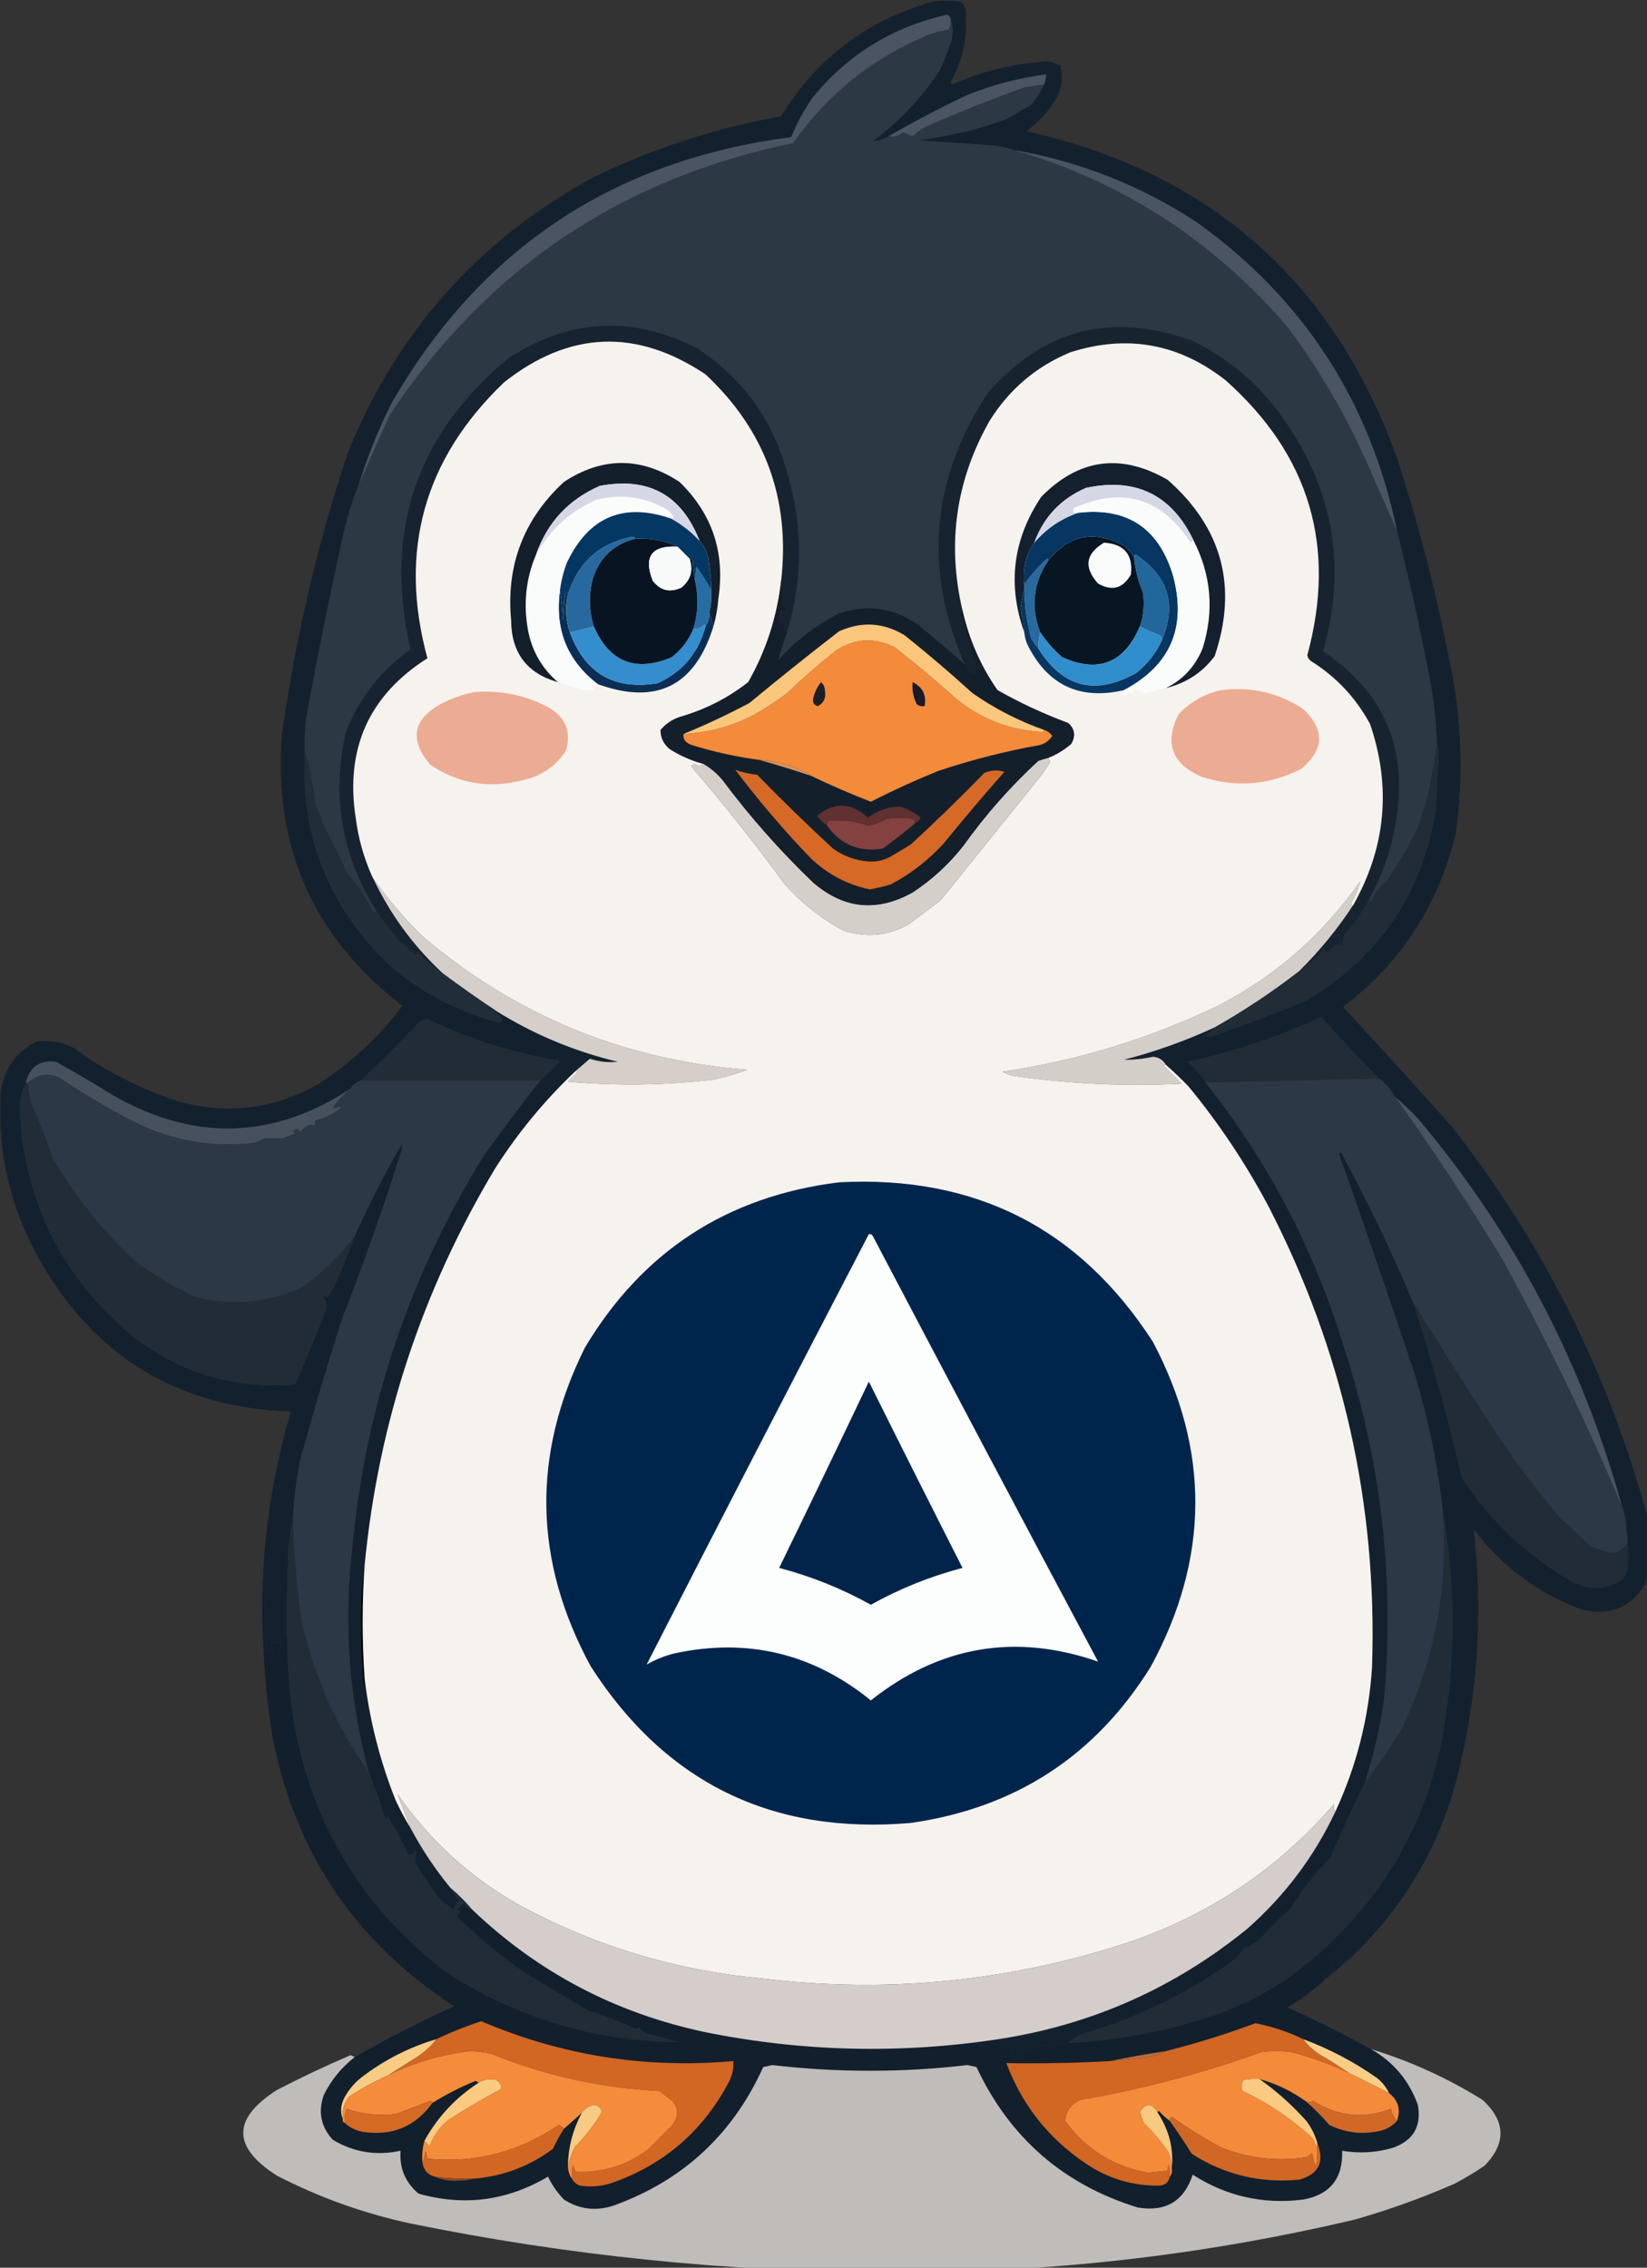 <?xml version="1.0" encoding="UTF-8" standalone="no"?>
<svg
   version="1.1"
   width="100"
   height="137.705"
   style="clip-rule:evenodd;fill-rule:evenodd;image-rendering:optimizeQuality;shape-rendering:geometricPrecision;text-rendering:geometricPrecision"
   id="svg77"
   xmlns="http://www.w3.org/2000/svg"
   xmlns:svg="http://www.w3.org/2000/svg">
  <rect width="100%" height="100%" fill="#333333" stroke="none"/>
  <defs
     id="defs77" />
  <g
     id="g79"
     transform="matrix(0.121,0,0,0.121,-9.38,-23.856)">
    <path
       style="opacity:1"
       fill="#13212e"
       d="m 742.5,1190.5 c -2.757,-3.74 -2.257,-4.41 1.5,-2 3.104,-2.14 3.27,-4.47 0.5,-7 0.5,-1 1,-2 1.5,-3 0.718,0.95 1.551,1.12 2.5,0.5 -1.042,-1.92 -2.208,-3.75 -3.5,-5.5 -0.671,0.75 -1.504,1.09 -2.5,1 30.643,-28.2 50.143,-62.87 58.5,-104 6.99,-38.47 7.157,-76.808 0.5,-115 -2.649,-23.783 -7.483,-47.116 -14.5,-70 -12.204,-36.445 -24.704,-72.779 -37.5,-109 0.346,-1.196 0.846,-1.196 1.5,0 13.094,24.202 24.927,48.868 35.5,74 9.476,28.833 17.643,58.166 24.5,88 14.283,21.95 32.783,39.45 55.5,52.5 8.795,4.508 17.295,4.008 25.5,-1.5 0.667,-1.333 1.333,-2.667 2,-4 0.821,-7.179 0.655,-14.179 -0.5,-21 0.07,-3.925 -0.597,-7.591 -2,-11 -20.021,-72.719 -54.187,-137.719 -102.5,-195 -3.702,-3.87 -7.536,-7.537 -11.5,-11 -1.959,-3.626 -4.626,-6.626 -8,-9 -9.873,-10.111 -19.54,-20.445 -29,-31 -21.45,9.984 -43.784,17.484 -67,22.5 3.614,3.103 6.614,6.603 9,10.5 31.553,39.766 54.72,84.1 69.5,133 18.79,57.62 25.456,116.62 20,177 -2.1,14.02 -5.267,27.68 -9.5,41 -5.881,12.13 -11.714,24.8 -17.5,38 -7.385,7.56 -13.885,15.9 -19.5,25 -5.895,5.47 -11.561,11.14 -17,17 -2.225,1.39 -4.558,2.56 -7,3.5 -1.428,2.18 -3.095,4.18 -5,6 -23.192,16.6 -48.525,28.93 -76,37 -2.739,1.03 -5.072,2.53 -7,4.5 -5.151,0.83 -10.484,1.33 -16,1.5 -1.801,0.32 -2.134,0.98 -1,2 -2.054,-0.58 -4.054,-0.08 -6,1.5 1.667,1.67 1.333,2.67 -1,3 -2.645,-0.61 -5.312,-1.11 -8,-1.5 1.123,-1.04 2.456,-1.71 4,-2 -0.667,-1.33 -1.333,-2.67 -2,-4 -4.565,-0.32 -9.065,0.18 -13.5,1.5 -0.5,-0.33 -1,-0.67 -1.5,-1 3.967,-0.97 7.967,-1.81 12,-2.5 -0.594,-0.46 -1.261,-0.63 -2,-0.5 46.772,-7.19 88.439,-25.69 125,-55.5 18.753,-16.57 33.42,-36.07 44,-58.5 10.754,-23.11 16.921,-47.44 18.5,-73 2.692,-81.542 -14.641,-158.542 -52,-231 -11.349,-21.376 -24.682,-41.376 -40,-60 -3.702,-3.87 -7.536,-7.537 -11.5,-11 -1.41,-2.46 -3.576,-3.793 -6.5,-4 -4.812,1.07 -9.645,1.57 -14.5,1.5 15.873,-4.108 31.206,-9.608 46,-16.5 -1.414,1.554 -3.081,2.888 -5,4 1.223,1.114 2.556,1.281 4,0.5 15.88,-5.549 31.546,-11.549 47,-18 36.293,-21.729 57.793,-53.562 64.5,-95.5 0.413,-8.672 0.913,-17.339 1.5,-26 -0.003,-2.525 -0.337,-4.859 -1,-7 -0.256,-9.048 -1.089,-18.048 -2.5,-27 -5.042,-26.999 -10.875,-53.666 -17.5,-80 -13.371,-64.612 -46.704,-116.112 -100,-154.5 -28.096,-18.534 -58.763,-30.701 -92,-36.5 -4.091,-1.395 -8.424,-2.228 -13,-2.5 -11.672,-0.773 -23.338,-1.606 -35,-2.5 15.055,-1.931 29.722,-5.431 44,-10.5 3.968,-2.32 7.968,-4.653 12,-7 2.978,-3.131 5.311,-6.631 7,-10.5 0.538,-1.617 0.871,-3.284 1,-5 -13.77,1.755 -27.104,5.255 -40,10.5 -13.343,6.336 -26.343,13.17 -39,20.5 -2.509,1.56 -5.176,2.393 -8,2.5 13.251,-9.916 24.417,-21.749 33.5,-35.5 2.277,-4.887 4.277,-9.887 6,-15 0.81,-3.858 0.643,-7.524 -0.5,-11 -0.283,-0.789 -0.783,-1.456 -1.5,-2 -27.666,6.154 -50.333,20.154 -68,42 -4.15,6.133 -7.65,12.633 -10.5,19.5 -89.098,11.49 -155.931,55.99 -200.5,133.5 -6.626,13.247 -12.126,26.913 -16.5,41 -3.097,7.694 -5.597,15.694 -7.5,24 -6.975,31.209 -13.308,62.542 -19,94 -0.499,4.989 -0.666,9.989 -0.5,15 -2.524,43.235 12.143,79.735 44,109.5 15.934,13.134 33.934,22.301 54,27.5 0.333,-0.5 0.667,-1 1,-1.5 -0.84,-1.767 -2.173,-3.101 -4,-4 0.228,-0.399 0.562,-0.565 1,-0.5 18.883,11.769 39.216,20.269 61,25.5 -4.762,0.485 -9.429,-0.015 -14,-1.5 -2.378,2.052 -4.711,4.052 -7,6 -15.523,14.687 -29.023,31.02 -40.5,49 -36.772,61.424 -58.606,127.758 -65.5,199 -1.516,9.386 -2.182,19.55 -2,30.5 -0.003,10.19 0.497,20.36 1.5,30.5 0.49,-1.29 0.657,-2.63 0.5,-4 2.472,20.89 7.639,41.22 15.5,61 2.274,4.89 4.774,9.55 7.5,14 5.664,10.66 12.331,20.66 20,30 1.043,2.56 2.71,4.72 5,6.5 -1.939,0.91 -2.939,2.41 -3,4.5 -3.192,-1.67 -6.025,-4.01 -8.5,-7 -3.849,-5.23 -7.516,-10.57 -11,-16 -0.155,-2.36 -0.155,-4.69 0,-7 -0.72,1.76 -1.887,2.59 -3.5,2.5 -3.031,-6.71 -6.531,-13.21 -10.5,-19.5 -0.333,0.67 -0.667,1.33 -1,2 -2.53,-8.24 -5.363,-16.24 -8.5,-24 -9.687,-36.09 -12.52,-72.76 -8.5,-110 6.337,-71.641 28.337,-137.974 66,-199 9.266,-12.875 18.766,-25.542 28.5,-38 3.646,-2.979 6.979,-6.312 10,-10 -23.285,-3.741 -45.452,-10.741 -66.5,-21 -1.635,0.378 -3.135,1.044 -4.5,2 -9.429,10.096 -19.096,19.763 -29,29 -2.249,0.58 -3.915,1.913 -5,4 -38.767,25.443 -78.433,26.61 -119,3.5 -9.502,-5.919 -19.169,-11.586 -29,-17 -8.067,-0.961 -13.067,2.539 -15,10.5 -2.464,4.919 -3.464,10.252 -3,16 2.973,45.443 21.973,82.61 57,111.5 23.827,18.272 50.827,26.272 81,24 5.556,-12.456 10.723,-24.956 15.5,-37.5 0.896,-2.525 0.396,-4.692 -1.5,-6.5 0.949,-0.617 1.782,-0.451 2.5,0.5 0.748,-1.832 1.748,-3.499 3,-5 3.74,-8.572 7.24,-17.239 10.5,-26 7.039,-15.744 14.872,-31.077 23.5,-46 0.167,0.5 0.333,1 0.5,1.5 -9.204,29.227 -19.371,58.06 -30.5,86.5 -7.467,23.535 -14.467,47.202 -21,71 -1.861,9.587 -3.028,19.254 -3.5,29 -1.516,7.203 -2.349,14.536 -2.5,22 -0.5,12.329 -0.667,24.66 -0.5,37 -1.25,-0.08 -2.083,-0.74 -2.5,-2 -0.5,0.5 -1,1 -1.5,1.5 0.837,1.01 1.17,2.18 1,3.5 -1.699,-0.16 -3.366,0.01 -5,0.5 0.88,1.36 1.214,2.86 1,4.5 -1.322,0.17 -2.489,-0.16 -3.5,-1 -0.169,-12.84 -0.669,-25.507 -1.5,-38 1.428,-27.902 6.095,-55.235 14,-82 -55.884,-1.845 -97.718,-26.845 -125.5,-75 -15.335,-26.68 -22.002,-55.347 -20,-86 1.825,-11.19 7.658,-19.357 17.5,-24.5 6.652,-1.035 12.985,-0.035 19,3 16.106,11.887 33.772,20.887 53,27 24.593,6.676 47.927,3.676 70,-9 16.21,-10.541 30.21,-23.541 42,-39 -44.776,-34.402 -64.943,-79.902 -60.5,-136.5 6.748,-47.993 17.748,-94.993 33,-141 24.569,-60.906 65.736,-107.073 123.5,-138.5 29.93,-14.463 61.263,-24.63 94,-30.5 17.727,-29.05 43.06,-48.216 76,-57.5 4.667,-0.667 9.333,-0.667 14,0 1.201,0.903 2.035,2.069 2.5,3.5 1.409,13.122 -1.091,25.455 -7.5,37 0.333,0.333 0.667,0.667 1,1 15.371,-6.854 31.371,-10.687 48,-11.5 2.108,0.36 4.108,1.027 6,2 1.7,6.143 0.867,11.976 -2.5,17.5 -3.789,6.123 -8.622,11.29 -14.5,15.5 91.365,20.36 153.198,74.527 185.5,162.5 11.193,34.105 20.193,68.771 27,104 6.004,28.489 7.004,57.156 3,86 -8.668,35.791 -27.501,64.791 -56.5,87 18.351,19.85 36.518,39.85 54.5,60 45.597,58.193 78.264,123.193 98,195 2.327,11.776 1.994,23.443 -1,35 -7.366,11.49 -17.866,15.66 -31.5,12.5 -22.097,-8.081 -40.263,-21.581 -54.5,-40.5 5.114,44.28 1.78,87.94 -10,131 -11.621,38.64 -33.121,70.3 -64.5,95 z"
       id="path79" />
  </g>
  <g
     id="g80"
     transform="matrix(0.121,0,0,0.121,-9.38,-23.856)">
    <path
       style="opacity:1"
       fill="#47515e"
       d="m 253.5,743.5 c -3.402,2.719 -6.402,5.886 -9,9.5 1.049,0.492 2.049,0.326 3,-0.5 1.196,0.346 1.196,0.846 0,1.5 -3.644,2.656 -7.644,4.489 -12,5.5 0.381,2.442 -0.286,3.109 -2,2 -2.253,0.753 -4.087,2.086 -5.5,4 -0.604,-2.186 -1.77,-2.352 -3.5,-0.5 0.333,0.333 0.667,0.667 1,1 -2.159,0.912 -4.325,1.745 -6.5,2.5 -3,0 -6,0 -9,0 -2.507,1.655 -5.341,2.489 -8.5,2.5 -20.047,1.724 -39.047,-1.943 -57,-11 -12.796,-6.564 -25.13,-13.898 -37,-22 -6.014,-2.586 -11.348,-1.752 -16,2.5 -0.333,0 -0.667,0 -1,0 1.933,-7.961 6.933,-11.461 15,-10.5 9.831,5.414 19.498,11.081 29,17 40.567,23.11 80.233,21.943 119,-3.5 z"
       id="path80" />
  </g>
  <g
     id="g81"
     transform="matrix(0.121,0,0,0.121,-9.38,-23.856)">
    <path
       style="opacity:1"
       fill="#d4cec9"
       d="m 756.5,651.5 c -7.804,11.919 -16.804,22.919 -27,33 -13.32,10.329 -27.32,19.662 -42,28 -14.794,6.892 -30.127,12.392 -46,16.5 4.855,0.07 9.688,-0.43 14.5,-1.5 2.924,0.207 5.09,1.54 6.5,4 -0.438,-0.065 -0.772,0.101 -1,0.5 3,3 6,6 9,9 -28.48,1.458 -56.813,0.125 -85,-4 -1.746,-0.471 -3.413,-1.138 -5,-2 37.686,-5.563 73.686,-16.563 108,-33 28.932,-14.901 52.765,-35.734 71.5,-62.5 -0.881,3.783 -2.381,7.45 -4.5,11 0.124,0.607 0.457,0.94 1,1 z"
       id="path81" />
  </g>
  <g
     id="g82"
     transform="matrix(0.121,0,0,0.121,-9.38,-23.856)">
    <path
       style="opacity:1"
       fill="#212c37"
       d="m 348.5,739.5 c -30,0 -60,0 -90,0 9.904,-9.237 19.571,-18.904 29,-29 1.365,-0.956 2.865,-1.622 4.5,-2 21.048,10.259 43.215,17.259 66.5,21 -3.021,3.688 -6.354,7.021 -10,10 z"
       id="path82" />
  </g>
  <g
     id="g83"
     transform="matrix(0.121,0,0,0.121,-9.38,-23.856)">
    <path
       style="opacity:1"
       fill="#212c37"
       d="m 769.5,738.5 c -29.128,0.651 -58.128,1.318 -87,2 -2.386,-3.897 -5.386,-7.397 -9,-10.5 23.216,-5.016 45.55,-12.516 67,-22.5 9.46,10.555 19.127,20.889 29,31 z"
       id="path83" />
  </g>
  <g
     id="g84"
     transform="matrix(0.121,0,0,0.121,-9.38,-23.856)">
    <path
       style="opacity:1"
       fill="#d5cec9"
       d="m 264.5,637.5 c 7.302,10.488 15.635,20.321 25,29.5 46.87,39.862 101.204,62.195 163,67 -5.478,2.122 -11.145,3.788 -17,5 -24.301,2.833 -48.634,3.166 -73,1 1.667,-1.667 3.333,-3.333 5,-5 -0.228,-0.399 -0.562,-0.565 -1,-0.5 2.289,-1.948 4.622,-3.948 7,-6 4.571,1.485 9.238,1.985 14,1.5 -21.784,-5.231 -42.117,-13.731 -61,-25.5 -9.167,-6.085 -18.167,-12.418 -27,-19 -14.789,-13.779 -26.456,-29.779 -35,-48 z"
       id="path84" />
  </g>
  <g
     id="g85"
     transform="matrix(0.121,0,0,0.121,-9.38,-23.856)">
    <path
       style="opacity:1"
       fill="#212c37"
       d="m 798.5,570.5 c 0.663,2.141 0.997,4.475 1,7 -0.587,8.661 -1.087,17.328 -1.5,26 -6.707,41.938 -28.207,73.771 -64.5,95.5 -15.454,6.451 -31.12,12.451 -47,18 -1.444,0.781 -2.777,0.614 -4,-0.5 1.919,-1.112 3.586,-2.446 5,-4 14.68,-8.338 28.68,-17.671 42,-28 4.572,-3.063 8.739,-6.73 12.5,-11 0.333,0.667 0.667,1.333 1,2 2.183,-1.947 4.516,-3.614 7,-5 0.333,0.667 0.667,1.333 1,2 0.333,-2 0.667,-4 1,-6 4.929,-5.543 9.096,-11.543 12.5,-18 0.31,1.238 0.81,1.238 1.5,0 1.968,-3.96 4.635,-7.293 8,-10 5.464,-8.449 10.464,-17.115 15,-26 4.562,-13.72 7.729,-27.72 9.5,-42 z"
       id="path85" />
  </g>
  <g
     id="g86"
     transform="matrix(0.121,0,0,0.121,-9.38,-23.856)">
    <path
       style="opacity:1"
       fill="#212d38"
       d="m 230.5,573.5 c 2.53,9.153 4.364,18.486 5.5,28 1.562,2.457 2.562,5.124 3,8 3.947,7.894 8.28,16.561 13,26 4.754,5.435 8.754,11.435 12,18 0.838,1.499 1.671,1.832 2.5,1 3.754,5.267 7.754,10.433 12,15.5 2.795,1.793 5.295,3.96 7.5,6.5 0.333,-0.667 0.667,-1.333 1,-2 3.761,4.27 7.928,7.937 12.5,11 8.833,6.582 17.833,12.915 27,19 -0.438,-0.065 -0.772,0.101 -1,0.5 1.827,0.899 3.16,2.233 4,4 -0.333,0.5 -0.667,1 -1,1.5 -20.066,-5.199 -38.066,-14.366 -54,-27.5 -31.857,-29.765 -46.524,-66.265 -44,-109.5 z"
       id="path86" />
  </g>
  <g
     id="g87"
     transform="matrix(0.121,0,0,0.121,-9.38,-23.856)">
    <path
       style="opacity:1"
       fill="#172330"
       d="m 472.5,514.5 c -0.767,-0.672 -1.434,-1.505 -2,-2.5 1.333,-1.84 1.166,-2.34 -0.5,-1.5 -2.119,-2.269 -2.452,-4.602 -1,-7 1.297,1.284 2.464,1.117 3.5,-0.5 -1.624,-1.117 -2.624,-2.617 -3,-4.5 1.205,-3.488 1.205,-6.822 0,-10 4.616,-40.997 -8.051,-75.497 -38,-103.5 -34.637,-23.119 -68.304,-21.786 -101,4 -40.292,38.541 -53.125,84.707 -38.5,138.5 -29.306,18.629 -41.306,45.295 -36,80 1.323,10.464 4.157,20.464 8.5,30 8.544,18.221 20.211,34.221 35,48 -4.572,-3.063 -8.739,-6.73 -12.5,-11 -0.333,0.667 -0.667,1.333 -1,2 -2.205,-2.54 -4.705,-4.707 -7.5,-6.5 -4.246,-5.067 -8.246,-10.233 -12,-15.5 -17.553,-27.704 -22.72,-57.704 -15.5,-90 6.81,-17.126 17.644,-30.959 32.5,-41.5 -13.62,-58.899 2.713,-107.566 49,-146 30.642,-20.097 62.308,-21.763 95,-5 22.238,14.611 37.071,34.777 44.5,60.5 8.5,27.311 8.666,54.644 0.5,82 z"
       id="path87" />
  </g>
  <g
     id="g88"
     transform="matrix(0.121,0,0,0.121,-9.38,-23.856)">
    <path
       style="opacity:1"
       fill="#172430"
       d="m 764.5,648.5 c -3.404,6.457 -7.571,12.457 -12.5,18 -0.333,2 -0.667,4 -1,6 -0.333,-0.667 -0.667,-1.333 -1,-2 -2.484,1.386 -4.817,3.053 -7,5 -0.333,-0.667 -0.667,-1.333 -1,-2 -3.761,4.27 -7.928,7.937 -12.5,11 10.196,-10.081 19.196,-21.081 27,-33 16.431,-29.106 19.264,-59.439 8.5,-91 -7.068,-13.069 -16.902,-23.569 -29.5,-31.5 -1.074,-0.739 -1.741,-1.739 -2,-3 14.831,-54.503 1.165,-100.503 -41,-138 -23.488,-18.471 -49.488,-23.137 -78,-14 -17.154,7.15 -30.654,18.65 -40.5,34.5 -16.859,29.892 -21.359,61.559 -13.5,95 -0.624,0.417 -0.957,1.084 -1,2 2.478,8.764 5.144,17.431 8,26 -0.333,1.333 -0.667,2.667 -1,4 -2.021,-1.355 -3.688,-3.021 -5,-5 -20.664,-47.442 -16.831,-92.776 11.5,-136 27.944,-32.196 62.111,-41.029 102.5,-26.5 18.544,8.88 33.711,21.714 45.5,38.5 25.675,35.881 32.508,75.047 20.5,117.5 30.587,20.367 42.753,48.867 36.5,85.5 -2.229,13.857 -6.729,26.857 -13.5,39 z"
       id="path88" />
  </g>
  <g
     id="g89"
     transform="matrix(0.121,0,0,0.121,-9.38,-23.856)">
    <path
       style="opacity:1"
       fill="#2c3844"
       d="m 554.5,206.5 c 1.143,3.476 1.31,7.142 0.5,11 -1.723,5.113 -3.723,10.113 -6,15 -9.083,13.751 -20.249,25.584 -33.5,35.5 2.824,-0.107 5.491,-0.94 8,-2.5 2.431,0.648 4.764,-0.018 7,-2 1.667,0.667 3.333,1.333 5,2 1.859,-1.692 3.859,-3.192 6,-4.5 16.481,-7.245 33.148,-13.911 50,-20 3.327,-0.61 6.661,-1.11 10,-1.5 -1.689,3.869 -4.022,7.369 -7,10.5 -4.032,2.347 -8.032,4.68 -12,7 -14.278,5.069 -28.945,8.569 -44,10.5 11.662,0.894 23.328,1.727 35,2.5 4.576,0.272 8.909,1.105 13,2.5 53.656,15.643 99.156,44.976 136.5,88 15.854,21.021 29.188,43.687 40,68 5.412,12.264 10.579,23.931 15.5,35 6.625,26.334 12.458,53.001 17.5,80 1.411,8.952 2.244,17.952 2.5,27 -1.771,14.28 -4.938,28.28 -9.5,42 -4.536,8.885 -9.536,17.551 -15,26 -3.365,2.707 -6.032,6.04 -8,10 -0.69,1.238 -1.19,1.238 -1.5,0 6.771,-12.143 11.271,-25.143 13.5,-39 6.253,-36.633 -5.913,-65.133 -36.5,-85.5 12.008,-42.453 5.175,-81.619 -20.5,-117.5 -11.789,-16.786 -26.956,-29.62 -45.5,-38.5 -40.389,-14.529 -74.556,-5.696 -102.5,26.5 -28.331,43.224 -32.164,88.558 -11.5,136 -7.5,-6.665 -15.167,-13.165 -23,-19.5 -12.322,-8.832 -25.655,-10.832 -40,-6 -11.641,5.982 -21.808,13.815 -30.5,23.5 1.169,-4.696 2.669,-9.363 4.5,-14 8.166,-27.356 8,-54.689 -0.5,-82 -7.429,-25.723 -22.262,-45.889 -44.5,-60.5 -32.692,-16.763 -64.358,-15.097 -95,5 -46.287,38.434 -62.62,87.101 -49,146 -14.856,10.541 -25.69,24.374 -32.5,41.5 -7.22,32.296 -2.053,62.296 15.5,90 -0.829,0.832 -1.662,0.499 -2.5,-1 -3.246,-6.565 -7.246,-12.565 -12,-18 -4.72,-9.439 -9.053,-18.106 -13,-26 -0.438,-2.876 -1.438,-5.543 -3,-8 -1.136,-9.514 -2.97,-18.847 -5.5,-28 -0.166,-5.011 0.001,-10.011 0.5,-15 5.692,-31.458 12.025,-62.791 19,-94 1.903,-8.306 4.403,-16.306 7.5,-24 4.85,-11.1 10.016,-22.767 15.5,-35 48.658,-73.304 116.158,-118.804 202.5,-136.5 17.114,-24.401 39.448,-42.401 67,-54 3.557,-1.408 7.224,-2.408 11,-3 0.906,-1.699 1.239,-3.533 1,-5.5 z"
       id="path89" />
  </g>
  <g
     id="g90"
     transform="matrix(0.121,0,0,0.121,-9.38,-23.856)">
    <path
       style="opacity:1"
       fill="#4a5462"
       d="m 586.5,272.5 c 33.237,5.799 63.904,17.966 92,36.5 53.296,38.388 86.629,89.888 100,154.5 -4.921,-11.069 -10.088,-22.736 -15.5,-35 -10.812,-24.313 -24.146,-46.979 -40,-68 -37.344,-43.024 -82.844,-72.357 -136.5,-88 z"
       id="path90" />
  </g>
  <g
     id="g91"
     transform="matrix(0.121,0,0,0.121,-9.38,-23.856)">
    <path
       style="opacity:1"
       fill="#4a5462"
       d="m 554.5,206.5 c 0.239,1.967 -0.094,3.801 -1,5.5 -3.776,0.592 -7.443,1.592 -11,3 -27.552,11.599 -49.886,29.599 -67,54 -86.342,17.696 -153.842,63.196 -202.5,136.5 -5.484,12.233 -10.65,23.9 -15.5,35 4.374,-14.087 9.874,-27.753 16.5,-41 44.569,-77.51 111.402,-122.01 200.5,-133.5 2.85,-6.867 6.35,-13.367 10.5,-19.5 17.667,-21.846 40.334,-35.846 68,-42 0.717,0.544 1.217,1.211 1.5,2 z"
       id="path91" />
  </g>
  <g
     id="g92"
     transform="matrix(0.121,0,0,0.121,-9.38,-23.856)">
    <path
       style="opacity:1"
       fill="#4b5463"
       d="m 601.5,239.5 c -3.339,0.39 -6.673,0.89 -10,1.5 -16.852,6.089 -33.519,12.755 -50,20 -2.141,1.308 -4.141,2.808 -6,4.5 -1.667,-0.667 -3.333,-1.333 -5,-2 -2.236,1.982 -4.569,2.648 -7,2 12.657,-7.33 25.657,-14.164 39,-20.5 12.896,-5.245 26.23,-8.745 40,-10.5 -0.129,1.716 -0.462,3.383 -1,5 z"
       id="path92" />
  </g>
  <g
     id="g93"
     transform="matrix(0.121,0,0,0.121,-9.38,-23.856)">
    <path
       style="opacity:1"
       fill="#212c37"
       d="m 90.5,740.5 c 0.333,0 0.667,0 1,0 0.328,3.006 0.828,6.34 1.5,10 4.227,9.12 7.894,18.453 11,28 11.574,19.576 25.74,37.076 42.5,52.5 9.174,6.423 18.84,12.09 29,17 18.605,4.571 36.605,2.904 54,-5 9.862,-7.363 18.529,-15.863 26,-25.5 -3.26,8.761 -6.76,17.428 -10.5,26 -1.252,1.501 -2.252,3.168 -3,5 -0.718,-0.951 -1.551,-1.117 -2.5,-0.5 1.896,1.808 2.396,3.975 1.5,6.5 -4.777,12.544 -9.944,25.044 -15.5,37.5 -30.173,2.272 -57.173,-5.728 -81,-24 -35.027,-28.89 -54.027,-66.057 -57,-111.5 -0.464,-5.748 0.536,-11.081 3,-16 z"
       id="path93" />
  </g>
  <g
     id="g94"
     transform="matrix(0.121,0,0,0.121,-9.38,-23.856)">
    <path
       style="opacity:1"
       fill="#495361"
       d="m 777.5,747.5 c 3.964,3.463 7.798,7.13 11.5,11 48.313,57.281 82.479,122.281 102.5,195 -17.733,-42.151 -37.9,-83.818 -60.5,-125 -16.903,-27.713 -34.737,-54.713 -53.5,-81 z"
       id="path94" />
  </g>
  <g
     id="g95"
     transform="matrix(0.121,0,0,0.121,-9.38,-23.856)">
    <path
       style="opacity:1"
       fill="#2c3845"
       d="m 253.5,743.5 c 1.085,-2.087 2.751,-3.42 5,-4 30,0 60,0 90,0 -9.734,12.458 -19.234,25.125 -28.5,38 -37.663,61.026 -59.663,127.359 -66,199 -4.02,37.24 -1.187,73.91 8.5,110 -15.963,-22.61 -27.129,-47.61 -33.5,-75 -2.495,-17.403 -3.995,-34.736 -4.5,-52 0.472,-9.746 1.639,-19.413 3.5,-29 6.533,-23.798 13.533,-47.465 21,-71 11.129,-28.44 21.296,-57.273 30.5,-86.5 -0.167,-0.5 -0.333,-1 -0.5,-1.5 -8.628,14.923 -16.461,30.256 -23.5,46 -7.471,9.637 -16.138,18.137 -26,25.5 -17.395,7.904 -35.395,9.571 -54,5 -10.16,-4.91 -19.826,-10.577 -29,-17 -16.76,-15.424 -30.926,-32.924 -42.5,-52.5 -3.106,-9.547 -6.773,-18.88 -11,-28 -0.672,-3.66 -1.172,-6.994 -1.5,-10 4.652,-4.252 9.986,-5.086 16,-2.5 11.87,8.102 24.204,15.436 37,22 17.953,9.057 36.953,12.724 57,11 3.159,-0.011 5.993,-0.845 8.5,-2.5 3,0 6,0 9,0 2.175,-0.755 4.341,-1.588 6.5,-2.5 -0.333,-0.333 -0.667,-0.667 -1,-1 1.73,-1.852 2.896,-1.686 3.5,0.5 1.413,-1.914 3.247,-3.247 5.5,-4 1.714,1.109 2.381,0.442 2,-2 4.356,-1.011 8.356,-2.844 12,-5.5 1.196,-0.654 1.196,-1.154 0,-1.5 -0.951,0.826 -1.951,0.992 -3,0.5 2.598,-3.614 5.598,-6.781 9,-9.5 z"
       id="path95" />
  </g>
  <g
     id="g96"
     transform="matrix(0.121,0,0,0.121,-9.38,-23.856)">
    <path
       style="opacity:1"
       fill="#2c3845"
       d="m 769.5,738.5 c 3.374,2.374 6.041,5.374 8,9 18.763,26.287 36.597,53.287 53.5,81 22.6,41.182 42.767,82.849 60.5,125 1.403,3.409 2.07,7.075 2,11 1.997,7.089 -0.503,11.089 -7.5,12 -3.634,-0.767 -7.134,-1.934 -10.5,-3.5 -5.113,-4.958 -10.28,-9.792 -15.5,-14.5 -11.062,-13.129 -21.396,-26.795 -31,-41 -14.492,-22.284 -28.659,-44.618 -42.5,-67 -10.573,-25.132 -22.406,-49.798 -35.5,-74 -0.654,-1.196 -1.154,-1.196 -1.5,0 12.796,36.221 25.296,72.555 37.5,109 7.017,22.884 11.851,46.217 14.5,70 2.831,38.373 -4.002,74.71 -20.5,109 -5.639,9.45 -11.806,18.45 -18.5,27 4.233,-13.32 7.4,-26.98 9.5,-41 5.456,-60.38 -1.21,-119.38 -20,-177 -14.78,-48.9 -37.947,-93.234 -69.5,-133 28.872,-0.682 57.872,-1.349 87,-2 z"
       id="path96" />
  </g>
  <g
     id="g97"
     transform="matrix(0.121,0,0,0.121,-9.38,-23.856)">
    <path
       style="opacity:1"
       fill="#212c37"
       d="m 786.5,850.5 c 13.841,22.382 28.008,44.716 42.5,67 9.604,14.205 19.938,27.871 31,41 5.22,4.708 10.387,9.542 15.5,14.5 3.366,1.566 6.866,2.733 10.5,3.5 6.997,-0.911 9.497,-4.911 7.5,-12 1.155,6.821 1.321,13.821 0.5,21 -0.667,1.333 -1.333,2.667 -2,4 -8.205,5.508 -16.705,6.008 -25.5,1.5 -22.717,-13.05 -41.217,-30.55 -55.5,-52.5 -6.857,-29.834 -15.024,-59.167 -24.5,-88 z"
       id="path97" />
  </g>
  <g
     id="g98"
     transform="matrix(0.121,0,0,0.121,-9.38,-23.856)">
    <path
       style="opacity:1"
       fill="#06080d"
       d="m 260.5,982.5 c -1.313,19 -1.313,38 0,57 0.157,1.37 -0.01,2.71 -0.5,4 -1.003,-10.14 -1.503,-20.31 -1.5,-30.5 -0.182,-10.95 0.484,-21.114 2,-30.5 z"
       id="path98" />
  </g>
  <g
     id="g99"
     transform="matrix(0.121,0,0,0.121,-9.38,-23.856)">
    <path
       style="opacity:1"
       fill="#f6f2ee"
       d="m 469.5,488.5 c -1.985,18.121 -7.485,35.121 -16.5,51 -10.3,8.067 -21.8,13.9 -34.5,17.5 -3.774,1.302 -6.941,3.469 -9.5,6.5 -0.045,3.75 1.455,6.916 4.5,9.5 5.283,3.372 10.949,5.872 17,7.5 -1.323,1.108 -2.823,1.108 -4.5,0 -1.257,0.35 -1.591,1.017 -1,2 16.095,18.758 31.428,38.091 46,58 8.466,9.637 18.3,17.471 29.5,23.5 11.425,3.909 22.425,2.909 33,-3 5.333,-4 10.667,-8 16,-12 16.5,-20.5 33,-41 49.5,-61.5 2.029,-2.529 3.862,-5.196 5.5,-8 -0.363,-0.683 -0.696,-1.35 -1,-2 4.222,-1.694 8.055,-4.028 11.5,-7 2.364,-3.974 1.864,-7.474 -1.5,-10.5 -12.3,-4.568 -24.133,-10.068 -35.5,-16.5 -8.445,-12.16 -14.278,-25.493 -17.5,-40 -7.859,-33.441 -3.359,-65.108 13.5,-95 9.846,-15.85 23.346,-27.35 40.5,-34.5 28.512,-9.137 54.512,-4.471 78,14 42.165,37.497 55.831,83.497 41,138 0.259,1.261 0.926,2.261 2,3 12.598,7.931 22.432,18.431 29.5,31.5 10.764,31.561 7.931,61.894 -8.5,91 -0.543,-0.06 -0.876,-0.393 -1,-1 2.119,-3.55 3.619,-7.217 4.5,-11 -18.735,26.766 -42.568,47.599 -71.5,62.5 -34.314,16.437 -70.314,27.437 -108,33 1.587,0.862 3.254,1.529 5,2 28.187,4.125 56.52,5.458 85,4 -3,-3 -6,-6 -9,-9 0.228,-0.399 0.562,-0.565 1,-0.5 3.964,3.463 7.798,7.13 11.5,11 15.318,18.624 28.651,38.624 40,60 37.359,72.458 54.692,149.458 52,231 -1.579,25.56 -7.746,49.89 -18.5,73 -0.664,-1.15 -0.831,-2.48 -0.5,-4 -28.054,32.47 -62.554,55.63 -103.5,69.5 -59.896,19.66 -121.229,25.66 -184,18 -42.44,-3.94 -82.44,-15.94 -120,-36 -25.222,-13.88 -46.055,-32.72 -62.5,-56.5 2.118,5.59 4.284,11.26 6.5,17 -2.726,-4.45 -5.226,-9.11 -7.5,-14 -7.861,-19.78 -13.028,-40.11 -15.5,-61 -1.313,-19 -1.313,-38 0,-57 6.894,-71.242 28.728,-137.576 65.5,-199 11.477,-17.98 24.977,-34.313 40.5,-49 0.438,-0.065 0.772,0.101 1,0.5 -1.667,1.667 -3.333,3.333 -5,5 24.366,2.166 48.699,1.833 73,-1 5.855,-1.212 11.522,-2.878 17,-5 -61.796,-4.805 -116.13,-27.138 -163,-67 -9.365,-9.179 -17.698,-19.012 -25,-29.5 -4.343,-9.536 -7.177,-19.536 -8.5,-30 -5.306,-34.705 6.694,-61.371 36,-80 -14.625,-53.793 -1.792,-99.959 38.5,-138.5 32.696,-25.786 66.363,-27.119 101,-4 29.949,28.003 42.616,62.503 38,103.5 z"
       id="path99" />
  </g>
  <g
     id="g100"
     transform="matrix(0.121,0,0,0.121,-9.38,-23.856)">
    <path
       style="opacity:1"
       fill="#00254c"
       d="m 498.5,790.5 c 68.254,-3.625 120.754,23.042 157.5,80 28.763,54.447 28.43,108.78 -1,163 -27.784,44.83 -67.951,71 -120.5,78.5 -69.509,5.99 -123.009,-20.17 -160.5,-78.5 -28.759,-52.818 -29.759,-106.151 -3,-160 28.881,-48.371 71.381,-76.037 127.5,-83 z"
       id="path100" />
  </g>
  <g
     id="g101"
     transform="matrix(0.121,0,0,0.121,-9.38,-23.856)">
    <path
       style="opacity:1"
       fill="#fcfdfd"
       d="m 513.5,816.5 c 0.876,-0.131 1.543,0.202 2,1 37.465,71.292 75.132,142.458 113,213.5 -41.539,-14.35 -79.539,-7.85 -114,19.5 -29.189,-23.71 -62.189,-31.55 -99,-23.5 -4.758,1.25 -9.258,3.08 -13.5,5.5 36.851,-72.033 74.018,-144.033 111.5,-216 z"
       id="path101" />
  </g>
  <g
     id="g102"
     transform="matrix(0.121,0,0,0.121,-9.38,-23.856)">
    <path
       style="opacity:1"
       fill="#02244b"
       d="m 513.5,890.5 c 15.493,31.152 31.16,62.319 47,93.5 -16.125,4.23 -31.458,10.397 -46,18.5 -14.527,-8.095 -29.861,-14.261 -46,-18.5 15.14,-31.112 30.14,-62.279 45,-93.5 z"
       id="path102" />
  </g>
  <g
     id="g103"
     transform="matrix(0.121,0,0,0.121,-9.38,-23.856)">
    <path
       style="opacity:1"
       fill="#d5cfca"
       d="m 603.5,577.5 c 0.304,0.65 0.637,1.317 1,2 -1.638,2.804 -3.471,5.471 -5.5,8 -16.5,20.5 -33,41 -49.5,61.5 -5.333,4 -10.667,8 -16,12 -10.575,5.909 -21.575,6.909 -33,3 -11.2,-6.029 -21.034,-13.863 -29.5,-23.5 -14.572,-19.909 -29.905,-39.242 -46,-58 -0.591,-0.983 -0.257,-1.65 1,-2 1.677,1.108 3.177,1.108 4.5,0 3.567,2.057 6.734,4.723 9.5,8 13.737,18.405 28.904,35.572 45.5,51.5 15.465,13.343 32.132,15.009 50,5 9.753,-6.417 18.253,-14.251 25.5,-23.5 10.971,-15.387 23.471,-29.553 37.5,-42.5 1.654,-0.608 3.321,-1.108 5,-1.5 z"
       id="path103" />
  </g>
  <g
     id="g104"
     transform="matrix(0.121,0,0,0.121,-9.38,-23.856)">
    <path
       style="opacity:1"
       fill="#141f2c"
       d="m 469.5,488.5 c 1.205,3.178 1.205,6.512 0,10 0.376,1.883 1.376,3.383 3,4.5 -1.036,1.617 -2.203,1.784 -3.5,0.5 -1.452,2.398 -1.119,4.731 1,7 1.666,-0.84 1.833,-0.34 0.5,1.5 0.566,0.995 1.233,1.828 2,2.5 -1.831,4.637 -3.331,9.304 -4.5,14 8.692,-9.685 18.859,-17.518 30.5,-23.5 14.345,-4.832 27.678,-2.832 40,6 7.833,6.335 15.5,12.835 23,19.5 1.312,1.979 2.979,3.645 5,5 0.333,-1.333 0.667,-2.667 1,-4 -2.856,-8.569 -5.522,-17.236 -8,-26 0.043,-0.916 0.376,-1.583 1,-2 3.222,14.507 9.055,27.84 17.5,40 11.367,6.432 23.2,11.932 35.5,16.5 3.364,3.026 3.864,6.526 1.5,10.5 -3.445,2.972 -7.278,5.306 -11.5,7 -1.679,0.392 -3.346,0.892 -5,1.5 -14.029,12.947 -26.529,27.113 -37.5,42.5 -7.247,9.249 -15.747,17.083 -25.5,23.5 -17.868,10.009 -34.535,8.343 -50,-5 -16.596,-15.928 -31.763,-33.095 -45.5,-51.5 -2.766,-3.277 -5.933,-5.943 -9.5,-8 -6.051,-1.628 -11.717,-4.128 -17,-7.5 -3.045,-2.584 -4.545,-5.75 -4.5,-9.5 2.559,-3.031 5.726,-5.198 9.5,-6.5 12.7,-3.6 24.2,-9.433 34.5,-17.5 9.015,-15.879 14.515,-32.879 16.5,-51 z"
       id="path104" />
  </g>
  <g
     id="g105"
     transform="matrix(0.121,0,0,0.121,-9.38,-23.856)">
    <path
       style="opacity:1"
       fill="#d56925"
       d="m 446.5,583.5 c 3.536,1.258 7.203,2.091 11,2.5 12.309,12.641 24.976,24.975 38,37 5.405,3.857 11.405,6.024 18,6.5 3.911,0.203 7.578,-0.63 11,-2.5 3.333,-2 6.667,-4 10,-6 12.664,-11.664 24.998,-23.664 37,-36 3.322,-1.392 6.655,-1.559 10,-0.5 -10.394,11.774 -20.561,23.774 -30.5,36 -7.735,8.42 -16.568,15.253 -26.5,20.5 -3.456,1.041 -6.956,1.875 -10.5,2.5 -11.287,-2.394 -21.12,-7.56 -29.5,-15.5 -13.583,-14.08 -26.249,-28.914 -38,-44.5 z"
       id="path105" />
  </g>
  <g
     id="g106"
     transform="matrix(0.121,0,0,0.121,-9.38,-23.856)">
    <path
       style="opacity:1"
       fill="#84413f"
       d="m 536.5,610.5 c -5.147,4.303 -10.48,8.47 -16,12.5 -11.74,1.961 -21.074,-1.872 -28,-11.5 -0.086,-0.996 0.248,-1.829 1,-2.5 6.69,-0.635 13.19,0.198 19.5,2.5 3.384,-0.572 6.551,-1.739 9.5,-3.5 4.333,-0.667 8.667,-0.667 13,0 0.752,0.671 1.086,1.504 1,2.5 z"
       id="path106" />
  </g>
  <g
     id="g107"
     transform="matrix(0.121,0,0,0.121,-9.38,-23.856)">
    <path
       style="opacity:1"
       fill="#613031"
       d="m 536.5,610.5 c 0.086,-0.996 -0.248,-1.829 -1,-2.5 -4.333,-0.667 -8.667,-0.667 -13,0 -2.949,1.761 -6.116,2.928 -9.5,3.5 -6.31,-2.302 -12.81,-3.135 -19.5,-2.5 -0.752,0.671 -1.086,1.504 -1,2.5 -1.879,-1.397 -3.546,-3.063 -5,-5 8.835,-6.998 17.335,-6.664 25.5,1 4.926,-3.721 10.426,-5.554 16.5,-5.5 3.667,1.154 7.001,2.987 10,5.5 -0.688,1.355 -1.688,2.355 -3,3 z"
       id="path107" />
  </g>
  <g
     id="g108"
     transform="matrix(0.121,0,0,0.121,-9.38,-23.856)">
    <path
       style="opacity:1"
       fill="#d6945d"
       d="m 458.5,578.5 c 9.449,0.523 18.116,3.189 26,8 -8.706,-2.905 -17.373,-5.571 -26,-8 z"
       id="path108" />
  </g>
  <g
     id="g109"
     transform="matrix(0.121,0,0,0.121,-9.38,-23.856)">
    <path
       style="opacity:1"
       fill="#f38b3a"
       d="m 601.5,563.5 c 1.7,0.516 3.033,1.516 4,3 -1.424,2.218 -3.424,3.718 -6,4.5 -17.278,3.09 -34.278,7.423 -51,13 -11.619,4.699 -22.952,9.866 -34,15.5 -10.226,-3.959 -20.226,-8.292 -30,-13 -7.884,-4.811 -16.551,-7.477 -26,-8 -11.541,-1.527 -22.874,-4.027 -34,-7.5 -3.049,-1.129 -4.382,-2.962 -4,-5.5 13.163,-0.664 25.497,-4.164 37,-10.5 5.172,-3.085 10.172,-6.419 15,-10 7.678,-7.344 15.678,-14.344 24,-21 9.576,-6.52 19.576,-7.186 30,-2 10.626,8.29 20.959,16.957 31,26 12.557,10.13 26.89,15.63 43,16.5 0.607,-0.124 0.94,-0.457 1,-1 z"
       id="path109" />
  </g>
  <g
     id="g110"
     transform="matrix(0.121,0,0,0.121,-9.38,-23.856)">
    <path
       style="opacity:1"
       fill="#ecab93"
       d="m 315.5,544.5 c 13.096,-1.06 25.429,1.44 37,7.5 8.814,4.96 11.814,12.294 9,22 -5.526,8.178 -13.193,13.178 -23,15 -16.262,3.879 -31.262,1.212 -45,-8 -10.864,-12.726 -8.864,-23.059 6,-31 5.215,-2.571 10.548,-4.404 16,-5.5 z"
       id="path110" />
  </g>
  <g
     id="g111"
     transform="matrix(0.121,0,0,0.121,-9.38,-23.856)">
    <path
       style="opacity:1"
       fill="#ecab93"
       d="m 690.5,543.5 c 14.877,-1.87 28.544,1.296 41,9.5 10.865,10.398 10.532,20.398 -1,30 -16.069,8.201 -32.735,9.534 -50,4 -15.039,-6.555 -18.872,-17.055 -11.5,-31.5 5.996,-6.245 13.163,-10.245 21.5,-12 z"
       id="path111" />
  </g>
  <g
     id="g112"
     transform="matrix(0.121,0,0,0.121,-9.38,-23.856)">
    <path
       style="opacity:1"
       fill="#fac67c"
       d="m 601.5,563.5 c -0.06,0.543 -0.393,0.876 -1,1 -16.11,-0.87 -30.443,-6.37 -43,-16.5 -10.041,-9.043 -20.374,-17.71 -31,-26 -10.424,-5.186 -20.424,-4.52 -30,2 -8.322,6.656 -16.322,13.656 -24,21 -4.828,3.581 -9.828,6.915 -15,10 -11.503,6.336 -23.837,9.836 -37,10.5 11.181,-4.588 22.181,-9.755 33,-15.5 14.817,-12.24 29.817,-24.24 45,-36 11.328,-5.134 22.328,-4.467 33,2 11.627,9.292 22.961,18.959 34,29 11.135,7.773 23.135,13.94 36,18.5 z"
       id="path112" />
  </g>
  <g
     id="g113"
     transform="matrix(0.121,0,0,0.121,-9.38,-23.856)">
    <path
       style="opacity:1"
       fill="#1d1f28"
       d="m 489.5,539.5 c 1.265,1.014 1.931,2.514 2,4.5 0.538,3.418 -0.628,5.918 -3.5,7.5 -1.885,-0.362 -2.719,-1.529 -2.5,-3.5 0.674,-3.18 2.008,-6.014 4,-8.5 z"
       id="path113" />
  </g>
  <g
     id="g114"
     transform="matrix(0.121,0,0,0.121,-9.38,-23.856)">
    <path
       style="opacity:1"
       fill="#181b28"
       d="m 535.5,539.5 c 4.954,2.41 6.954,6.41 6,12 -1.478,0.262 -2.811,-0.071 -4,-1 -1.724,-3.45 -2.391,-7.117 -2,-11 z"
       id="path114" />
  </g>
  <g
     id="g115"
     transform="matrix(0.121,0,0,0.121,-9.38,-23.856)">
    <path
       style="opacity:1"
       fill="#286a9f"
       d="m 603.5,478.5 c -7.526,11.256 -8.86,23.256 -4,36 -0.592,2.627 -0.925,5.294 -1,8 -1.304,-1.487 -2.47,-3.154 -3.5,-5 -2.252,-8.18 -3.419,-16.514 -3.5,-25 0,-0.667 0,-1.333 0,-2 3.282,-4.785 7.116,-9.118 11.5,-13 0.399,0.228 0.565,0.562 0.5,1 z"
       id="path115" />
  </g>
  <g
     id="g116"
     transform="matrix(0.121,0,0,0.121,-9.38,-23.856)">
    <path
       style="opacity:1"
       fill="#0c2e56"
       d="m 358.5,493.5 c 0.826,4.816 1.326,9.816 1.5,15 0.333,-4.333 0.667,-8.667 1,-13 0.69,-1.238 1.19,-1.238 1.5,0 -1.48,6.54 -1.146,12.873 1,19 7.589,20.63 22.255,29.13 44,25.5 12.517,-5.684 20.517,-15.184 24,-28.5 1.424,-2.015 2.09,-4.348 2,-7 0.667,2.333 1.333,4.667 2,7 -9.257,29.962 -28.59,39.628 -58,29 -15.342,-11.726 -21.676,-27.393 -19,-47 z"
       id="path116" />
  </g>
  <g
     id="g117"
     transform="matrix(0.121,0,0,0.121,-9.38,-23.856)">
    <path
       style="opacity:1"
       fill="#348dcc"
       d="m 431.5,511.5 c -3.483,13.316 -11.483,22.816 -24,28.5 -21.745,3.63 -36.411,-4.87 -44,-25.5 4,-1 8,-2 12,-3 7.874,17.934 20.874,23.101 39,15.5 5.001,-3.832 8.667,-8.666 11,-14.5 2.266,0.359 4.099,-0.308 5.5,-2 0.399,0.228 0.565,0.562 0.5,1 z"
       id="path117" />
  </g>
  <g
     id="g118"
     transform="matrix(0.121,0,0,0.121,-9.38,-23.856)">
    <path
       style="opacity:1"
       fill="#22679c"
       d="m 660.5,518.5 c 0.086,-0.996 -0.248,-1.829 -1,-2.5 -3.524,-1.265 -6.857,-2.765 -10,-4.5 1.875,-5.501 2.375,-11.168 1.5,-17 -2.415,-5.812 -3.915,-11.812 -4.5,-18 0.06,-0.543 0.393,-0.876 1,-1 16.292,10.865 20.625,25.198 13,43 z"
       id="path118" />
  </g>
  <g
     id="g119"
     transform="matrix(0.121,0,0,0.121,-9.38,-23.856)">
    <path
       style="opacity:1"
       fill="#256da3"
       d="m 434.5,493.5 c 0.177,3.734 -0.156,7.401 -1,11 0.09,2.652 -0.576,4.985 -2,7 0.065,-0.438 -0.101,-0.772 -0.5,-1 -1.401,1.692 -3.234,2.359 -5.5,2 2.247,-7.547 2.581,-15.214 1,-23 -0.164,-2.687 0.003,-5.354 0.5,-8 2.759,3.907 5.259,7.907 7.5,12 z"
       id="path119" />
  </g>
  <g
     id="g120"
     transform="matrix(0.121,0,0,0.121,-9.38,-23.856)">
    <path
       style="opacity:1"
       fill="#27699e"
       d="m 396.5,467.5 c -10.788,2.616 -17.954,9.283 -21.5,20 -2.116,8.076 -1.949,16.076 0.5,24 -4,1 -8,2 -12,3 -2.146,-6.127 -2.48,-12.46 -1,-19 4.924,-15.921 15.59,-25.587 32,-29 0.916,0.043 1.583,0.376 2,1 z"
       id="path120" />
  </g>
  <g
     id="g121"
     transform="matrix(0.121,0,0,0.121,-9.38,-23.856)">
    <path
       style="opacity:1"
       fill="#081523"
       d="m 646.5,476.5 c 0.585,6.188 2.085,12.188 4.5,18 0.875,5.832 0.375,11.499 -1.5,17 -7.827,18.439 -20.827,23.605 -39,15.5 -4.276,-3.767 -7.943,-7.934 -11,-12.5 -4.86,-12.744 -3.526,-24.744 4,-36 10.495,-12.983 23.161,-15.483 38,-7.5 1.902,1.73 3.569,3.563 5,5.5 z"
       id="path121" />
  </g>
  <g
     id="g122"
     transform="matrix(0.121,0,0,0.121,-9.38,-23.856)">
    <path
       style="opacity:1"
       fill="#081422"
       d="m 396.5,467.5 c 7.472,-0.438 14.472,0.895 21,4 -12.97,-0.715 -17.136,4.952 -12.5,17 3.87,5.063 8.704,6.23 14.5,3.5 4.685,-3.93 6.018,-8.763 4,-14.5 0.617,0.111 1.117,0.444 1.5,1 0.177,3.856 0.677,7.523 1.5,11 1.581,7.786 1.247,15.453 -1,23 -2.333,5.834 -5.999,10.668 -11,14.5 -18.126,7.601 -31.126,2.434 -39,-15.5 -2.449,-7.924 -2.616,-15.924 -0.5,-24 3.546,-10.717 10.712,-17.384 21.5,-20 z"
       id="path122" />
  </g>
  <g
     id="g123"
     transform="matrix(0.121,0,0,0.121,-9.38,-23.856)">
    <path
       style="opacity:1"
       fill="#073662"
       d="m 641.5,543.5 c -22.234,5.133 -38.401,-2.534 -48.5,-23 -0.813,-1.936 -1.313,-3.936 -1.5,-6 -0.235,-4.077 -0.902,-8.077 -2,-12 0.597,-3.471 1.264,-6.805 2,-10 0.081,8.486 1.248,16.82 3.5,25 1.03,1.846 2.196,3.513 3.5,5 12.244,19.645 28.577,23.812 49,12.5 5.716,-4.533 10.049,-10.033 13,-16.5 7.625,-17.802 3.292,-32.135 -13,-43 -0.607,0.124 -0.94,0.457 -1,1 -1.431,-1.937 -3.098,-3.77 -5,-5.5 -14.839,-7.983 -27.505,-5.483 -38,7.5 0.065,-0.438 -0.101,-0.772 -0.5,-1 -4.384,3.882 -8.218,8.215 -11.5,13 -0.966,-7.74 0.701,-14.74 5,-21 5.977,-6.989 13.31,-11.989 22,-15 24.399,-2.879 40.233,7.454 47.5,31 7.236,26.185 -0.93,45.519 -24.5,58 z"
       id="path123" />
  </g>
  <g
     id="g124"
     transform="matrix(0.121,0,0,0.121,-9.38,-23.856)">
    <path
       style="opacity:1"
       fill="#308dcc"
       d="m 649.5,511.5 c 3.143,1.735 6.476,3.235 10,4.5 0.752,0.671 1.086,1.504 1,2.5 -2.951,6.467 -7.284,11.967 -13,16.5 -20.423,11.312 -36.756,7.145 -49,-12.5 0.075,-2.706 0.408,-5.373 1,-8 3.057,4.566 6.724,8.733 11,12.5 18.173,8.105 31.173,2.939 39,-15.5 z"
       id="path124" />
  </g>
  <g
     id="g125"
     transform="matrix(0.121,0,0,0.121,-9.38,-23.856)">
    <path
       style="opacity:1"
       fill="#fafbfb"
       d="m 676.5,468.5 c 8.835,17.337 10.335,35.337 4.5,54 -3.683,9.082 -9.849,15.749 -18.5,20 -3.711,0.792 -7.378,1.792 -11,3 -1.501,-1.252 -3.168,-2.252 -5,-3 -0.169,0.897 -0.502,1.897 -1,3 -0.667,-0.333 -1.333,-0.667 -2,-1 0.011,0.941 -0.489,1.608 -1.5,2 -0.5,-0.167 -1,-0.333 -1.5,-0.5 0.752,-0.671 1.086,-1.504 1,-2.5 23.57,-12.481 31.736,-31.815 24.5,-58 -7.267,-23.546 -23.101,-33.879 -47.5,-31 -2.442,0.146 -3.109,-0.687 -2,-2.5 24.398,-10.758 43.898,-4.924 58.5,17.5 0.383,-0.556 0.883,-0.889 1.5,-1 z"
       id="path125" />
  </g>
  <g
     id="g126"
     transform="matrix(0.121,0,0,0.121,-9.38,-23.856)">
    <path
       style="opacity:1"
       fill="#fafbfb"
       d="m 414.5,457.5 c -24.032,-8.376 -41.532,-1.042 -52.5,22 -1.74,4.535 -2.906,9.202 -3.5,14 -2.676,19.607 3.658,35.274 19,47 -1.548,0.321 -2.215,1.321 -2,3 -2.927,0.638 -8.927,-0.695 -18,-4 -8.781,-7.552 -13.947,-17.218 -15.5,-29 -1.707,-12.228 -0.207,-23.895 4.5,-35 6.875,-12.367 16.875,-21.534 30,-27.5 12.764,-3.208 24.764,-1.542 36,5 1.187,1.019 2.187,2.186 3,3.5 -0.124,0.607 -0.457,0.94 -1,1 z"
       id="path126" />
  </g>
  <g
     id="g127"
     transform="matrix(0.121,0,0,0.121,-9.38,-23.856)">
    <path
       style="opacity:1"
       fill="#141f2c"
       d="m 435.5,511.5 c -0.667,-2.333 -1.333,-4.667 -2,-7 0.844,-3.599 1.177,-7.266 1,-11 -0.17,-5.359 -0.67,-10.692 -1.5,-16 -0.765,-3.483 -2.265,-6.483 -4.5,-9 -8.894,-22.953 -25.561,-32.119 -50,-27.5 -15.711,6.876 -26.378,18.376 -32,34.5 -4.707,11.105 -6.207,22.772 -4.5,35 1.553,11.782 6.719,21.448 15.5,29 -15.536,-4.383 -23.37,-14.716 -23.5,-31 -2.582,-27.595 6.251,-50.762 26.5,-69.5 19.307,-12.663 38.64,-12.663 58,0 16.459,16.044 22.959,35.544 19.5,58.5 -0.346,4.775 -1.179,9.442 -2.5,14 z"
       id="path127" />
  </g>
  <g
     id="g128"
     transform="matrix(0.121,0,0,0.121,-9.38,-23.856)">
    <path
       style="opacity:1"
       fill="#053763"
       d="m 414.5,457.5 c 5.216,2.873 9.883,6.54 14,11 2.235,2.517 3.735,5.517 4.5,9 0.83,5.308 1.33,10.641 1.5,16 -2.241,-4.093 -4.741,-8.093 -7.5,-12 -0.497,2.646 -0.664,5.313 -0.5,8 -0.823,-3.477 -1.323,-7.144 -1.5,-11 -0.383,-0.556 -0.883,-0.889 -1.5,-1 -2,-2 -4,-4 -6,-6 -6.528,-3.105 -13.528,-4.438 -21,-4 -0.417,-0.624 -1.084,-0.957 -2,-1 -16.41,3.413 -27.076,13.079 -32,29 -0.31,-1.238 -0.81,-1.238 -1.5,0 -0.333,4.333 -0.667,8.667 -1,13 -0.174,-5.184 -0.674,-10.184 -1.5,-15 0.594,-4.798 1.76,-9.465 3.5,-14 10.968,-23.042 28.468,-30.376 52.5,-22 z"
       id="path128" />
  </g>
  <g
     id="g129"
     transform="matrix(0.121,0,0,0.121,-9.38,-23.856)">
    <path
       style="opacity:1"
       fill="#f8f9f9"
       d="m 417.5,471.5 c 2,2 4,4 6,6 2.018,5.737 0.685,10.57 -4,14.5 -5.796,2.73 -10.63,1.563 -14.5,-3.5 -4.636,-12.048 -0.47,-17.715 12.5,-17 z"
       id="path129" />
  </g>
  <g
     id="g130"
     transform="matrix(0.121,0,0,0.121,-9.38,-23.856)">
    <path
       style="opacity:1"
       fill="#d6d7e5"
       d="m 428.5,468.5 c -4.117,-4.46 -8.784,-8.127 -14,-11 0.543,-0.06 0.876,-0.393 1,-1 -0.813,-1.314 -1.813,-2.481 -3,-3.5 -11.236,-6.542 -23.236,-8.208 -36,-5 -13.125,5.966 -23.125,15.133 -30,27.5 5.622,-16.124 16.289,-27.624 32,-34.5 24.439,-4.619 41.106,4.547 50,27.5 z"
       id="path130" />
  </g>
  <g
     id="g131"
     transform="matrix(0.121,0,0,0.121,-9.38,-23.856)">
    <path
       style="opacity:1"
       fill="#14202d"
       d="m 662.5,542.5 c 8.651,-4.251 14.817,-10.918 18.5,-20 5.835,-18.663 4.335,-36.663 -4.5,-54 -11.018,-23.009 -29.018,-31.842 -54,-26.5 -12.612,5.445 -21.279,14.612 -26,27.5 -4.299,6.26 -5.966,13.26 -5,21 0,0.667 0,1.333 0,2 -0.736,3.195 -1.403,6.529 -2,10 1.098,3.923 1.765,7.923 2,12 -8.571,-24.008 -5.737,-46.674 8.5,-68 18.917,-19.227 40.084,-22.06 63.5,-8.5 27.403,24.222 35.236,53.722 23.5,88.5 -6.192,8.191 -14.359,13.524 -24.5,16 z"
       id="path131" />
  </g>
  <g
     id="g132"
     transform="matrix(0.121,0,0,0.121,-9.38,-23.856)">
    <path
       style="opacity:1"
       fill="#f9fafa"
       d="m 631.5,469.5 c 10.166,0.659 14.666,5.993 13.5,16 -4.005,7.002 -9.505,8.502 -16.5,4.5 -7.284,-8.127 -6.284,-14.96 3,-20.5 z"
       id="path132" />
  </g>
  <g
     id="g133"
     transform="matrix(0.121,0,0,0.121,-9.38,-23.856)">
    <path
       style="opacity:1"
       fill="#d5d7e5"
       d="m 676.5,468.5 c -0.617,0.111 -1.117,0.444 -1.5,1 -14.602,-22.424 -34.102,-28.258 -58.5,-17.5 -1.109,1.813 -0.442,2.646 2,2.5 -8.69,3.011 -16.023,8.011 -22,15 4.721,-12.888 13.388,-22.055 26,-27.5 24.982,-5.342 42.982,3.491 54,26.5 z"
       id="path133" />
  </g>
  <g
     id="g134"
     transform="matrix(0.121,0,0,0.121,-9.38,-23.856)">
    <path
       style="opacity:1"
       fill="#212c37"
       d="m 801.5,955.5 c 6.657,38.192 6.49,76.53 -0.5,115 -8.357,41.13 -27.857,75.8 -58.5,104 -15.517,14.94 -33.517,26.1 -54,33.5 -24.311,8.31 -49.311,13.14 -75,14.5 1.928,-1.97 4.261,-3.47 7,-4.5 27.475,-8.07 52.808,-20.4 76,-37 1.905,-1.82 3.572,-3.82 5,-6 2.442,-0.94 4.775,-2.11 7,-3.5 5.439,-5.86 11.105,-11.53 17,-17 5.615,-9.1 12.115,-17.44 19.5,-25 5.786,-13.2 11.619,-25.87 17.5,-38 6.694,-8.55 12.861,-17.55 18.5,-27 16.498,-34.29 23.331,-70.627 20.5,-109 z"
       id="path134" />
  </g>
  <g
     id="g135"
     transform="matrix(0.121,0,0,0.121,-9.38,-23.856)">
    <path
       style="opacity:1"
       fill="#212c37"
       d="m 224.5,959.5 c 0.505,17.264 2.005,34.597 4.5,52 6.371,27.39 17.537,52.39 33.5,75 3.137,7.76 5.97,15.76 8.5,24 0.333,-0.67 0.667,-1.33 1,-2 3.969,6.29 7.469,12.79 10.5,19.5 1.613,0.09 2.78,-0.74 3.5,-2.5 -0.155,2.31 -0.155,4.64 0,7 3.484,5.43 7.151,10.77 11,16 2.475,2.99 5.308,5.33 8.5,7 0.061,-2.09 1.061,-3.59 3,-4.5 -2.29,-1.78 -3.957,-3.94 -5,-6.5 4,3.33 7.667,7 11,11 -1.871,-0.36 -3.371,-1.36 -4.5,-3 -0.903,1.2 -2.069,2.03 -3.5,2.5 2.528,1.02 2.528,2.18 0,3.5 10.608,10.45 21.942,19.95 34,28.5 10.707,6.4 21.374,12.73 32,19 8.621,2.75 16.621,5.91 24,9.5 0.586,-0.21 1.086,-0.54 1.5,-1 1.435,1.71 3.269,2.88 5.5,3.5 4.768,1.02 9.434,2.36 14,4 -41.972,-0.5 -80.638,-12.16 -116,-35 -43.453,-33.26 -69.286,-77.09 -77.5,-131.5 -1.526,-12.29 -2.36,-24.62 -2.5,-37 -0.167,-12.34 0,-24.671 0.5,-37 0.151,-7.464 0.984,-14.797 2.5,-22 z"
       id="path135" />
  </g>
  <g
     id="g136"
     transform="matrix(0.121,0,0,0.121,-9.38,-23.856)">
    <path
       style="opacity:1"
       fill="#121f2d"
       d="m 209.5,987.5 c 0.831,12.493 1.331,25.16 1.5,38 1.011,0.84 2.178,1.17 3.5,1 0.214,-1.64 -0.12,-3.14 -1,-4.5 1.634,-0.49 3.301,-0.66 5,-0.5 0.17,-1.32 -0.163,-2.49 -1,-3.5 0.5,-0.5 1,-1 1.5,-1.5 0.417,1.26 1.25,1.92 2.5,2 0.14,12.38 0.974,24.71 2.5,37 8.214,54.41 34.047,98.24 77.5,131.5 35.362,22.84 74.028,34.5 116,35 -4.566,-1.64 -9.232,-2.98 -14,-4 -2.231,-0.62 -4.065,-1.79 -5.5,-3.5 -0.414,0.46 -0.914,0.79 -1.5,1 -7.379,-3.59 -15.379,-6.75 -24,-9.5 -10.626,-6.27 -21.293,-12.6 -32,-19 -12.058,-8.55 -23.392,-18.05 -34,-28.5 2.528,-1.32 2.528,-2.48 0,-3.5 1.431,-0.47 2.597,-1.3 3.5,-2.5 1.129,1.64 2.629,2.64 4.5,3 32.926,31.47 71.926,51.97 117,61.5 48.787,9.83 97.787,10.99 147,3.5 0.739,-0.13 1.406,0.04 2,0.5 -4.033,0.69 -8.033,1.53 -12,2.5 0.5,0.33 1,0.67 1.5,1 4.435,-1.32 8.935,-1.82 13.5,-1.5 0.667,1.33 1.333,2.67 2,4 -1.544,0.29 -2.877,0.96 -4,2 2.688,0.39 5.355,0.89 8,1.5 2.333,-0.33 2.667,-1.33 1,-3 1.946,-1.58 3.946,-2.08 6,-1.5 -1.134,-1.02 -0.801,-1.68 1,-2 5.516,-0.17 10.849,-0.67 16,-1.5 25.689,-1.36 50.689,-6.19 75,-14.5 20.483,-7.4 38.483,-18.56 54,-33.5 0.996,0.09 1.829,-0.25 2.5,-1 1.292,1.75 2.458,3.58 3.5,5.5 -0.949,0.62 -1.782,0.45 -2.5,-0.5 -0.5,1 -1,2 -1.5,3 2.77,2.53 2.604,4.86 -0.5,7 -3.757,-2.41 -4.257,-1.74 -1.5,2 -5.732,5.38 -12.065,10.04 -19,14 14.274,6.47 28.274,13.47 42,21 11.232,6.41 19.065,15.74 23.5,28 1.891,10.72 -2.276,17.89 -12.5,21.5 -8.443,2.48 -16.943,2.98 -25.5,1.5 0.473,13.85 -6.027,22.02 -19.5,24.5 -20.047,2.53 -38.547,-1.64 -55.5,-12.5 -4.324,13.29 -13.491,18.79 -27.5,16.5 -37.333,-11.49 -64.333,-34.99 -81,-70.5 -1.5,-0.33 -3,-0.67 -4.5,-1 -32.675,3.82 -65.342,3.82 -98,0 -1.5,0.33 -3,0.67 -4.5,1 -15.233,33.73 -40.233,56.9 -75,69.5 -8.865,2.94 -17.199,1.94 -25,-3 -3.307,-3.47 -5.974,-7.3 -8,-11.5 -20.542,12.15 -42.209,14.98 -65,8.5 -6.597,-5.61 -9.597,-12.78 -9,-21.5 -12.112,2.63 -23.446,0.8 -34,-5.5 -5.976,-6.56 -7.476,-14.06 -4.5,-22.5 3.761,-7.55 8.927,-13.88 15.5,-19 16.234,-9.28 32.901,-17.78 50,-25.5 -49.874,-32.26 -80.374,-77.76 -91.5,-136.5 -4.029,-26.51 -5.529,-53.18 -4.5,-80 z"
       id="path136" />
  </g>
  <g
     id="g137"
     transform="matrix(0.121,0,0,0.121,-9.38,-23.856)">
    <path
       style="opacity:1"
       fill="#d4cdc9"
       d="m 747.5,1106.5 c -10.58,22.43 -25.247,41.93 -44,58.5 -36.561,29.81 -78.228,48.31 -125,55.5 -49.213,7.49 -98.213,6.33 -147,-3.5 -45.074,-9.53 -84.074,-30.03 -117,-61.5 -3.333,-4 -7,-7.67 -11,-11 -7.669,-9.34 -14.336,-19.34 -20,-30 -2.216,-5.74 -4.382,-11.41 -6.5,-17 16.445,23.78 37.278,42.62 62.5,56.5 37.56,20.06 77.56,32.06 120,36 62.771,7.66 124.104,1.66 184,-18 40.946,-13.87 75.446,-37.03 103.5,-69.5 -0.331,1.52 -0.164,2.85 0.5,4 z"
       id="path137" />
  </g>
  <g
     id="g138"
     transform="matrix(0.121,0,0,0.121,-9.38,-23.856)">
    <path
       style="opacity:1"
       fill="#d26623"
       d="m 731.5,1220.5 c 1.813,2.63 4.479,5.13 8,7.5 5.174,3.03 10.174,6.2 15,9.5 -9.31,-4.38 -18.977,-7.88 -29,-10.5 -5,-0.67 -10,-0.67 -15,0 -29.606,10.65 -59.939,18.65 -91,24 -4.654,2.27 -7.154,5.77 -7.5,10.5 10.386,14.23 24.22,22.9 41.5,26 3.341,-0.34 6.675,-0.67 10,-1 -0.149,-1.05 0.017,-2.05 0.5,-3 0.495,1.97 0.662,3.97 0.5,6 -0.547,2.71 -2.213,4.21 -5,4.5 -13.473,0.21 -25.806,-3.45 -37,-11 -18.798,-12.62 -32.132,-29.45 -40,-50.5 17.302,0.31 34.635,-0.02 52,-1 6.351,-0.43 12.685,-1.1 19,-2 3.286,-0.54 6.286,-1.54 9,-3 15.227,-3.85 30.227,-8.52 45,-14 8.439,1.66 16.439,4.33 24,8 z"
       id="path138" />
  </g>
  <g
     id="g139"
     transform="matrix(0.121,0,0,0.121,-9.38,-23.856)">
    <path
       style="opacity:1"
       fill="#f8ce86"
       d="m 731.5,1220.5 c 13.196,4.93 25.53,11.43 37,19.5 2.618,2.11 4.618,4.61 6,7.5 -6.625,-3.31 -13.291,-6.65 -20,-10 -4.826,-3.3 -9.826,-6.47 -15,-9.5 -3.521,-2.37 -6.187,-4.87 -8,-7.5 z"
       id="path139" />
  </g>
  <g
     id="g140"
     transform="matrix(0.121,0,0,0.121,-9.38,-23.856)">
    <path
       style="opacity:1"
       fill="#ba6c40"
       d="m 662.5,1226.5 c -2.714,1.46 -5.714,2.46 -9,3 -6.315,0.9 -12.649,1.57 -19,2 9.156,-1.89 18.489,-3.56 28,-5 z"
       id="path140" />
  </g>
  <g
     id="g141"
     transform="matrix(0.121,0,0,0.121,-9.38,-23.856)">
    <path
       style="opacity:1"
       fill="#f8cc85"
       d="m 296.5,1220.5 c -2.145,2.96 -5.145,5.79 -9,8.5 -5.064,3.19 -10.064,6.36 -15,9.5 -6.933,3.13 -13.6,6.8 -20,11 -2.379,3.26 -3.379,6.92 -3,11 -1.242,-3.24 -1.076,-6.57 0.5,-10 2.075,-4.08 4.908,-7.58 8.5,-10.5 11.405,-8.87 24.072,-15.37 38,-19.5 z"
       id="path141" />
  </g>
  <g
     id="g142"
     transform="matrix(0.121,0,0,0.121,-9.38,-23.856)">
    <path
       style="opacity:1"
       fill="#d26623"
       d="m 364.5,1290.5 c -0.163,-2.36 0.003,-4.69 0.5,-7 0.309,1.27 0.809,2.43 1.5,3.5 13.28,0.57 25.28,-3.09 36,-11 4.167,-4.17 8.333,-8.33 12.5,-12.5 3.051,-4.11 3.051,-8.11 0,-12 -2.257,-1.55 -4.424,-3.21 -6.5,-5 -29.047,-1.43 -57.047,-7.6 -84,-18.5 -3.613,-0.88 -7.28,-1.38 -11,-1.5 -14.379,1.68 -28.046,5.68 -41,12 4.936,-3.14 9.936,-6.31 15,-9.5 3.855,-2.71 6.855,-5.54 9,-8.5 7.201,-3.46 14.701,-6.46 22.5,-9 40.377,17.24 82.544,23.91 126.5,20 0.237,3.91 -0.596,7.58 -2.5,11 -13.189,24.68 -33.023,41.51 -59.5,50.5 -4.928,1.42 -9.928,1.75 -15,1 -1.824,-0.66 -3.157,-1.83 -4,-3.5 z"
       id="path142" />
  </g>
  <g
     id="g143"
     transform="matrix(0.121,0,0,0.121,-9.38,-23.856)">
    <path
       style="opacity:1"
       fill="#f48b3b"
       d="m 754.5,1237.5 c 6.709,3.35 13.375,6.69 20,10 4.713,3.78 6.047,8.45 4,14 -1.536,-1.53 -2.536,-3.53 -3,-6 -13.791,5.13 -26.791,3.8 -39,-4 -1.226,0.86 -2.56,0.86 -4,0 -6.967,-5 -14.634,-8.66 -23,-11 -2.687,-0.16 -5.354,0 -8,0.5 -1.076,1.73 -1.243,3.56 -0.5,5.5 13.096,6.13 24.929,14.13 35.5,24 0.494,1.53 1.161,2.86 2,4 0.165,3.35 -0.002,6.68 -0.5,10 -1.194,-2.12 -1.86,-4.46 -2,-7 -1.098,1.47 -2.598,2.3 -4.5,2.5 -14.121,1.84 -27.787,0.18 -41,-5 -8.669,-4.67 -17.002,-9.83 -25,-15.5 -0.798,0.46 -1.131,1.12 -1,2 -1.963,-1.46 -3.796,-3.13 -5.5,-5 -0.399,0.23 -0.565,0.56 -0.5,1 -2.863,-4.98 -5.863,-5.14 -9,-0.5 0.568,1.87 1.235,3.7 2,5.5 4.702,4.54 8.869,9.54 12.5,15 1.079,2.56 1.579,5.23 1.5,8 0.268,1.6 -0.066,2.93 -1,4 0.162,-2.03 -0.005,-4.03 -0.5,-6 -0.483,0.95 -0.649,1.95 -0.5,3 -3.325,0.33 -6.659,0.66 -10,1 -17.28,-3.1 -31.114,-11.77 -41.5,-26 0.346,-4.73 2.846,-8.23 7.5,-10.5 31.061,-5.35 61.394,-13.35 91,-24 5,-0.67 10,-0.67 15,0 10.023,2.62 19.69,6.12 29,10.5 z"
       id="path143" />
  </g>
  <g
     id="g144"
     transform="matrix(0.121,0,0,0.121,-9.38,-23.856)">
    <path
       style="opacity:1"
       fill="#f48c3b"
       d="m 364.5,1290.5 c -1.238,-1.71 -1.905,-3.71 -2,-6 0.641,-3.39 1.808,-6.72 3.5,-10 5.28,-5.27 9.78,-11.11 13.5,-17.5 -0.558,-2.06 -1.891,-3.22 -4,-3.5 -2.562,0.57 -4.562,1.91 -6,4 -2.98,2.64 -5.98,5.31 -9,8 -0.656,-0.78 -1.489,-1.44 -2.5,-2 -20.056,13.69 -42.056,19.36 -66,17 -0.333,-1.33 -0.667,-2.67 -1,-4 -0.191,2.21 -0.691,4.21 -1.5,6 -0.315,-3.87 0.018,-7.54 1,-11 0.969,0.81 1.802,1.81 2.5,3 1.906,-5.37 5.072,-9.87 9.5,-13.5 8.619,-5.56 17.453,-10.73 26.5,-15.5 0.163,-1.89 -0.671,-3.39 -2.5,-4.5 -3.241,-0.79 -6.241,-0.29 -9,1.5 -0.235,-0.6 -0.735,-0.93 -1.5,-1 -7.561,3.1 -14.728,6.77 -21.5,11 -0.06,-0.54 -0.393,-0.88 -1,-1 -5.613,2.13 -11.279,4.3 -17,6.5 -8.551,1.11 -16.885,0.28 -25,-2.5 -0.974,2.24 -1.308,4.58 -1,7 -0.838,-0.34 -1.172,-1.01 -1,-2 -0.379,-4.08 0.621,-7.74 3,-11 6.4,-4.2 13.067,-7.87 20,-11 12.954,-6.32 26.621,-10.32 41,-12 3.72,0.12 7.387,0.62 11,1.5 26.953,10.9 54.953,17.07 84,18.5 2.076,1.79 4.243,3.45 6.5,5 3.051,3.89 3.051,7.89 0,12 -4.167,4.17 -8.333,8.33 -12.5,12.5 -10.72,7.91 -22.72,11.57 -36,11 -0.691,-1.07 -1.191,-2.23 -1.5,-3.5 -0.497,2.31 -0.663,4.64 -0.5,7 z"
       id="path144" />
  </g>
  <g
     id="g145"
     transform="matrix(0.121,0,0,0.121,-9.38,-23.856)">
    <path
       style="opacity:1"
       fill="#bfbcb9"
       d="m 765.5,1225.5 c 19.741,6.04 38.408,14.54 56,25.5 11.581,10.7 11.914,21.7 1,33 -4.834,3.25 -9.834,6.25 -15,9 -16.255,7.13 -32.922,13.13 -50,18 -77.232,18.23 -155.565,27.06 -235,26.5 -80.53,-0.25 -160.197,-8.42 -239,-24.5 -23.419,-5.03 -45.752,-13.03 -67,-24 -22.541,-14.31 -22.541,-28.64 0,-43 12.201,-6.33 24.534,-12.17 37,-17.5 0.683,0.36 1.35,0.7 2,1 -6.573,5.12 -11.739,11.45 -15.5,19 -2.976,8.44 -1.476,15.94 4.5,22.5 10.554,6.3 21.888,8.13 34,5.5 -0.597,8.72 2.403,15.89 9,21.5 22.791,6.48 44.458,3.65 65,-8.5 2.026,4.2 4.693,8.03 8,11.5 7.801,4.94 16.135,5.94 25,3 34.767,-12.6 59.767,-35.77 75,-69.5 1.5,-0.33 3,-0.67 4.5,-1 32.658,3.82 65.325,3.82 98,0 1.5,0.33 3,0.67 4.5,1 16.667,35.51 43.667,59.01 81,70.5 14.009,2.29 23.176,-3.21 27.5,-16.5 16.953,10.86 35.453,15.03 55.5,12.5 13.473,-2.48 19.973,-10.65 19.5,-24.5 8.557,1.48 17.057,0.98 25.5,-1.5 10.224,-3.61 14.391,-10.78 12.5,-21.5 -4.435,-12.26 -12.268,-21.59 -23.5,-28 z"
       id="path145" />
  </g>
  <g
     id="g146"
     transform="matrix(0.121,0,0,0.121,-9.38,-23.856)">
    <path
       style="opacity:1"
       fill="#d16725"
       d="m 738.5,1274.5 c 0,-0.67 0,-1.33 0,-2 3.808,9.57 0.808,15.73 -9,18.5 -19.554,1.89 -37.554,-2.44 -54,-13 -3.492,-5.65 -7.159,-11.15 -11,-16.5 -0.131,-0.88 0.202,-1.54 1,-2 7.998,5.67 16.331,10.83 25,15.5 13.213,5.18 26.879,6.84 41,5 1.902,-0.2 3.402,-1.03 4.5,-2.5 0.14,2.54 0.806,4.88 2,7 0.498,-3.32 0.665,-6.65 0.5,-10 z"
       id="path146" />
  </g>
  <g
     id="g147"
     transform="matrix(0.121,0,0,0.121,-9.38,-23.856)">
    <path
       style="opacity:1"
       fill="#f7cb84"
       d="m 362.5,1284.5 c 0.091,-9.6 2.424,-18.6 7,-27 1.438,-2.09 3.438,-3.43 6,-4 2.109,0.28 3.442,1.44 4,3.5 -3.72,6.39 -8.22,12.23 -13.5,17.5 -1.692,3.28 -2.859,6.61 -3.5,10 z"
       id="path147" />
  </g>
  <g
     id="g148"
     transform="matrix(0.121,0,0,0.121,-9.38,-23.856)">
    <path
       style="opacity:1"
       fill="#faca81"
       d="m 290.5,1271.5 c 6.548,-11.88 15.548,-21.55 27,-29 2.759,-1.79 5.759,-2.29 9,-1.5 1.829,1.11 2.663,2.61 2.5,4.5 -9.047,4.77 -17.881,9.94 -26.5,15.5 -4.428,3.63 -7.594,8.13 -9.5,13.5 -0.698,-1.19 -1.531,-2.19 -2.5,-3 z"
       id="path148" />
  </g>
  <g
     id="g149"
     transform="matrix(0.121,0,0,0.121,-9.38,-23.856)">
    <path
       style="opacity:1"
       fill="#d56a25"
       d="m 294.5,1252.5 c -8.593,11.93 -20.26,16.76 -35,14.5 -3.535,-0.66 -6.535,-2.16 -9,-4.5 -0.308,-2.42 0.026,-4.76 1,-7 8.115,2.78 16.449,3.61 25,2.5 5.721,-2.2 11.387,-4.37 17,-6.5 0.607,0.12 0.94,0.46 1,1 z"
       id="path149" />
  </g>
  <g
     id="g150"
     transform="matrix(0.121,0,0,0.121,-9.38,-23.856)">
    <path
       style="opacity:1"
       fill="#d26826"
       d="m 732.5,1251.5 c 1.44,0.86 2.774,0.86 4,0 12.209,7.8 25.209,9.13 39,4 0.464,2.47 1.464,4.47 3,6 -2.789,3.16 -6.456,4.99 -11,5.5 -8.057,1.29 -15.724,0.12 -23,-3.5 -3.715,-4.38 -7.715,-8.38 -12,-12 z"
       id="path150" />
  </g>
  <g
     id="g151"
     transform="matrix(0.121,0,0,0.121,-9.38,-23.856)">
    <path
       style="opacity:1"
       fill="#f9c980"
       d="m 658.5,1257.5 c 5.696,8.71 8.03,18.04 7,28 0.079,-2.77 -0.421,-5.44 -1.5,-8 -3.631,-5.46 -7.798,-10.46 -12.5,-15 -0.765,-1.8 -1.432,-3.63 -2,-5.5 3.137,-4.64 6.137,-4.48 9,0.5 z"
       id="path151" />
  </g>
  <g
     id="g152"
     transform="matrix(0.121,0,0,0.121,-9.38,-23.856)">
    <path
       style="opacity:1"
       fill="#faca81"
       d="m 709.5,1240.5 c 8.532,6.02 16.366,13.02 23.5,21 2.546,3.36 4.379,7.03 5.5,11 0,0.67 0,1.33 0,2 -0.839,-1.14 -1.506,-2.47 -2,-4 -10.571,-9.87 -22.404,-17.87 -35.5,-24 -0.743,-1.94 -0.576,-3.77 0.5,-5.5 2.646,-0.5 5.313,-0.66 8,-0.5 z"
       id="path152" />
  </g>
  <g
     id="g153"
     transform="matrix(0.121,0,0,0.121,-9.38,-23.856)">
    <path
       style="opacity:1"
       fill="#d26724"
       d="m 360.5,1265.5 c -2.077,3.15 -3.91,6.48 -5.5,10 -11.672,8.72 -24.838,13.72 -39.5,15 -6.702,0.16 -13.369,-0.17 -20,-1 -3.446,-1.11 -5.446,-3.45 -6,-7 0.809,-1.79 1.309,-3.79 1.5,-6 0.333,1.33 0.667,2.67 1,4 23.944,2.36 45.944,-3.31 66,-17 1.011,0.56 1.844,1.22 2.5,2 z"
       id="path153" />
  </g>
  <g
     id="g154"
     transform="matrix(0.121,0,0,0.121,-9.38,-23.856)">
    <path
       style="opacity:1"
       fill="#914c25"
       d="m 295.5,1289.5 c 6.631,0.83 13.298,1.16 20,1 -2.646,0.66 -5.479,1 -8.5,1 -4.133,0.21 -7.966,-0.45 -11.5,-2 z"
       id="path154" />
  </g>
</svg>
